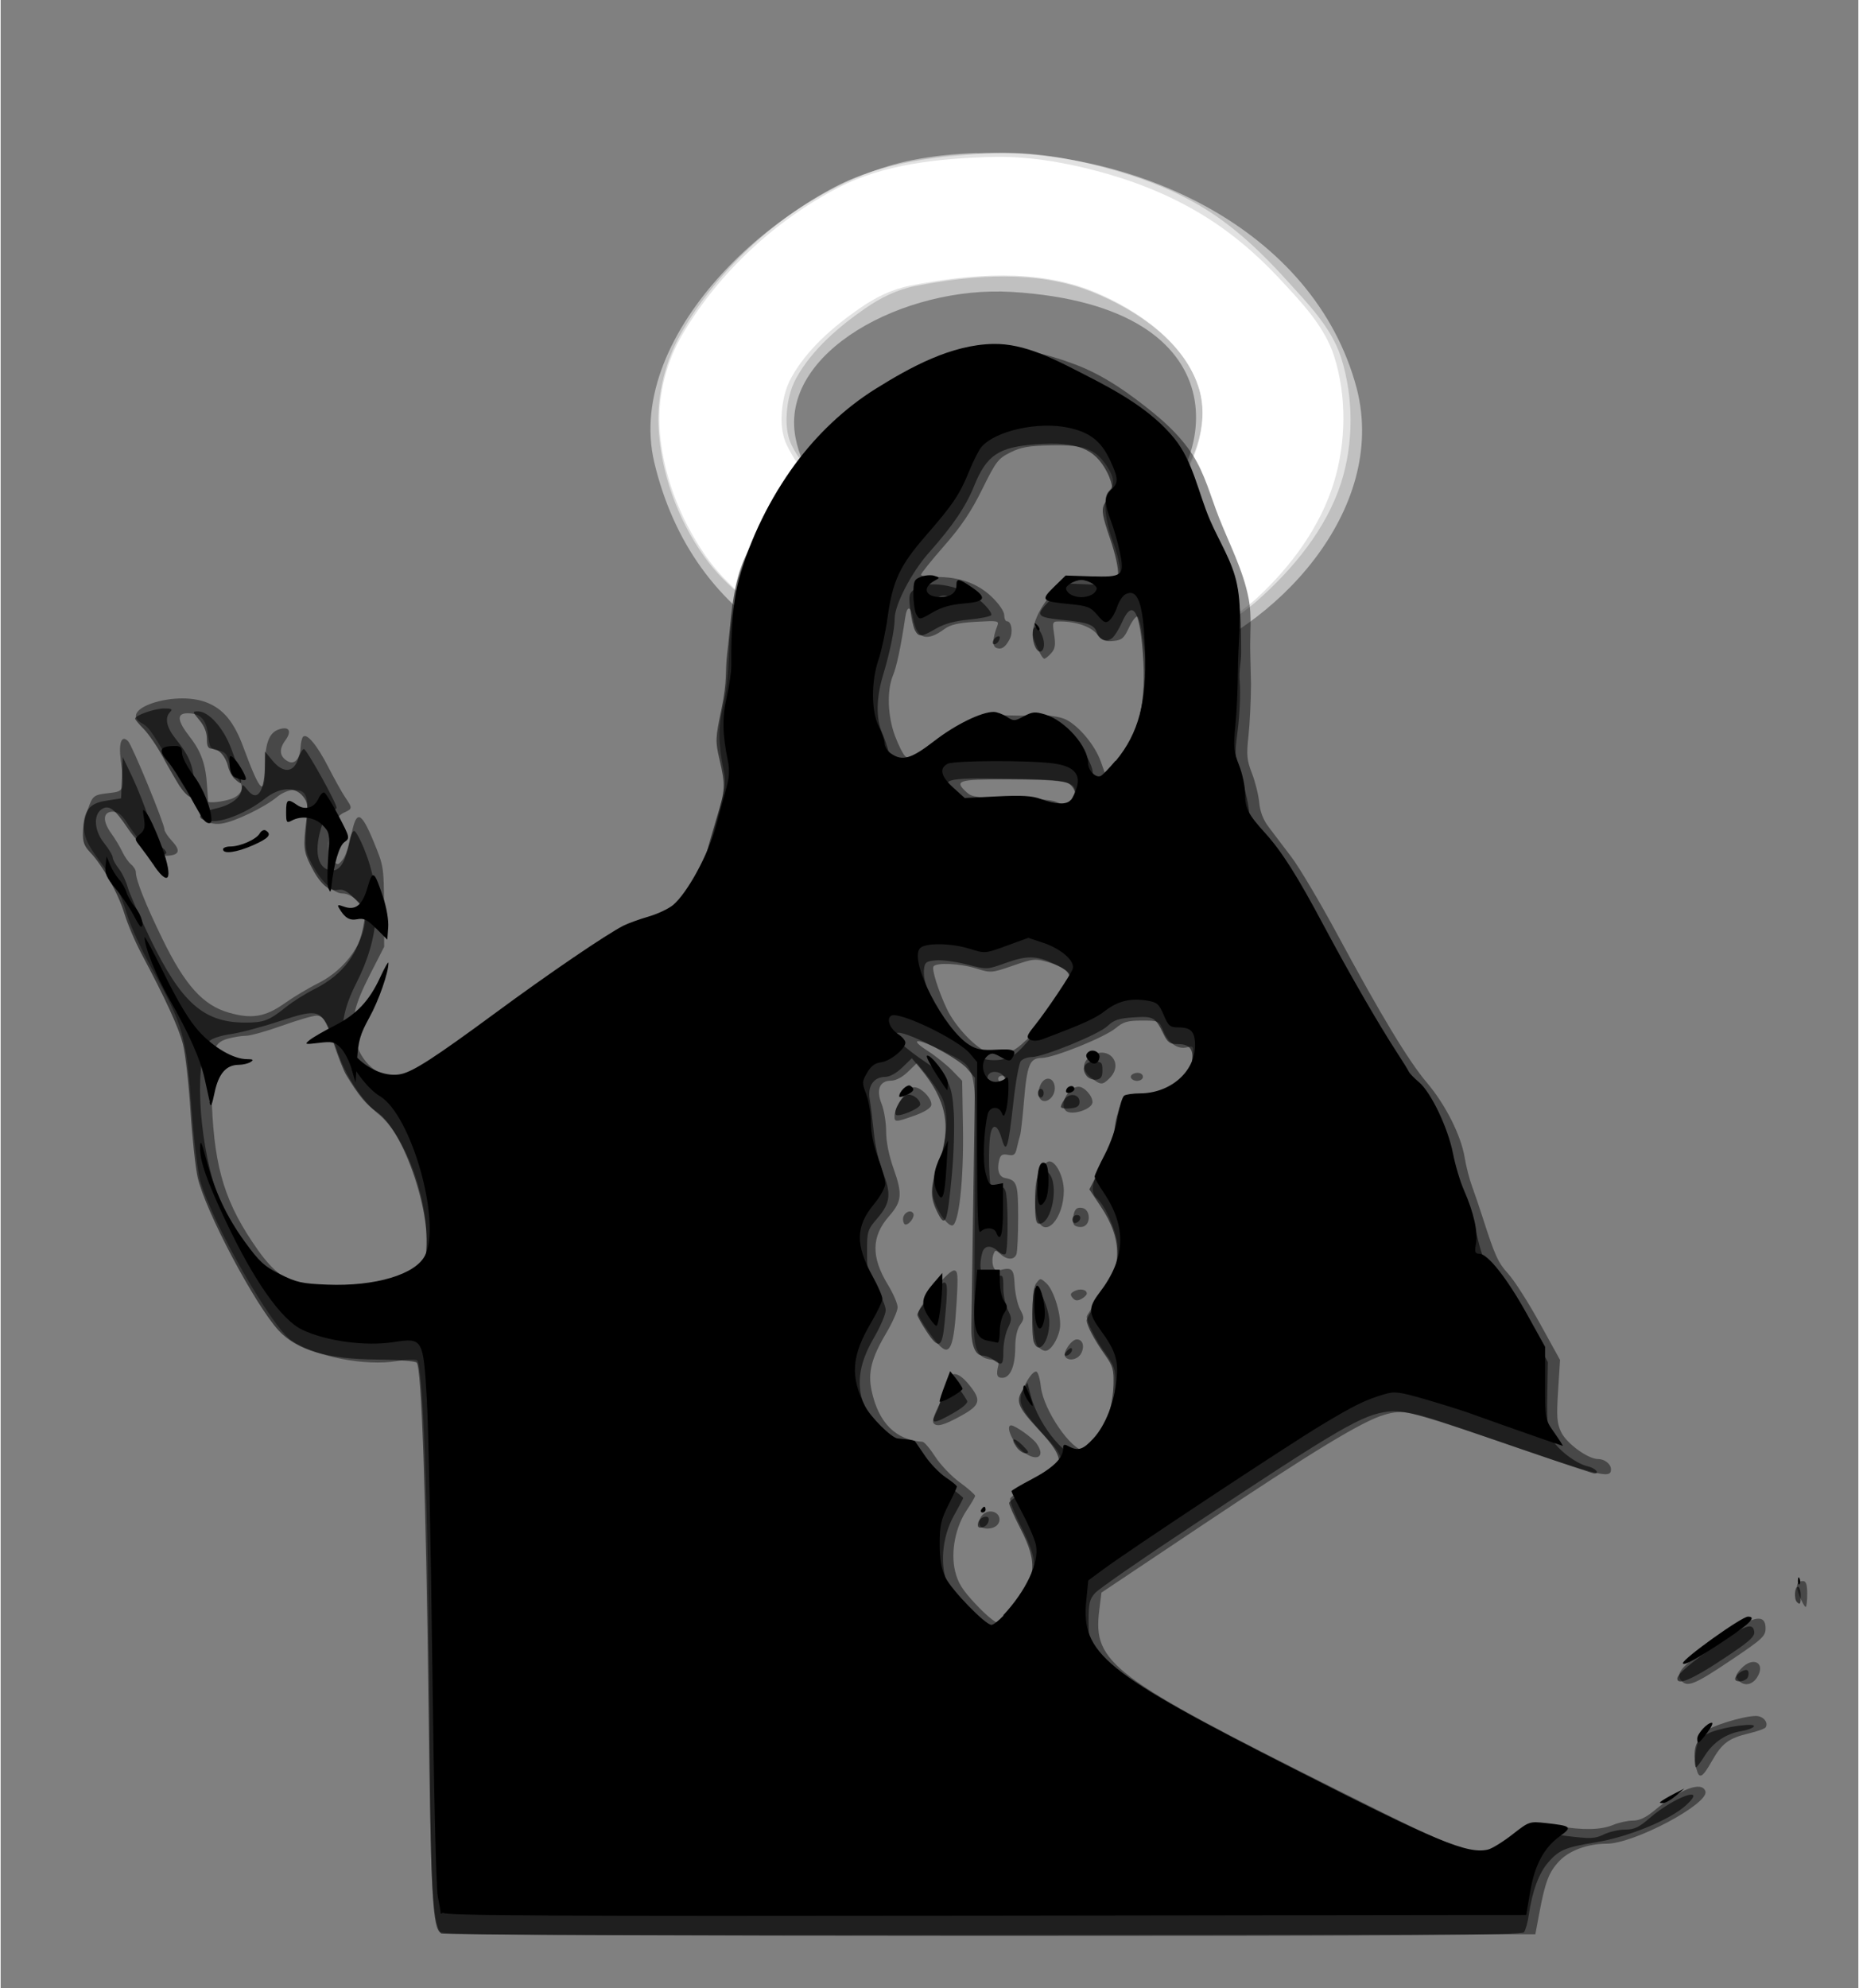 <?xml version="1.0" encoding="UTF-8" standalone="no"?>
<!-- Created with Inkscape (http://www.inkscape.org/) -->
<svg xmlns:rdf="http://www.w3.org/1999/02/22-rdf-syntax-ns#" xmlns="http://www.w3.org/2000/svg" xmlns:osb="http://www.openswatchbook.org/uri/2009/osb" height="29.3mm" width="27.4mm" version="1.1" xmlns:cc="http://creativecommons.org/ns#" viewBox="0 0 97.087 103.892" xmlns:dc="http://purl.org/dc/elements/1.1/">
 <rect x="0" y="0" width="97.087" height="103.892" fill="#808080" stroke="none"/>
 <g id="ring" fill="#fff" transform="translate(-227 -579)">
  <path d="m207 624c-2.68 0.093-5.5 0.36-7.89 1.59-3.32 1.71-6.27 4.45-8.17 7.67-0.832 1.41-1.28 3.13-1.21 4.77 0.11 2.39 1.03 4.81 2.39 6.78 1.11 1.6 2.73 2.87 4.46 3.78l3.44-5.67c-0.177-0.116-0.364-0.219-0.535-0.342-1.26-0.909-2.4-2.1-3.09-3.5-0.219-0.446-0.295-0.966-0.283-1.46 0.018-0.719 0.164-1.47 0.516-2.1 0.834-1.49 2.2-2.66 3.6-3.63 0.778-0.539 1.66-0.979 2.59-1.16 3.15-0.62 6.65-0.908 9.62 0.316 2.32 0.958 4.82 2.72 5.51 5.13 0.519 1.82-0.252 4.03-1.48 5.47-0.612 0.718-1.4 1.23-2.28 1.63l1.63 6.44c0.219-0.073 0.444-0.133 0.66-0.209 1.61-0.566 3.23-1.31 4.48-2.46 1.79-1.65 3.33-3.75 4.03-6.07 0.632-2.09 0.663-4.48 0.002-6.56-0.502-1.58-1.74-2.85-2.87-4.07-1.23-1.32-2.64-2.51-4.2-3.43-1.65-0.982-3.47-1.69-5.33-2.18-1.83-0.484-3.73-0.796-5.62-0.73z" transform="translate(71.7 -36.8)"/>
  <path d="m279 587c-2.87 0.113-5.88 0.445-8.42 1.78-3.23 1.7-6.12 4.38-7.96 7.53-0.864 1.48-1.32 3.28-1.24 4.99 0.115 2.39 0.998 4.83 2.39 6.78 1.15 1.62 2.84 2.85 4.61 3.79l3.6-5.95c-0.146-0.095-0.301-0.18-0.443-0.279-1.26-0.879-2.48-1.98-3.18-3.34-0.228-0.441-0.297-0.966-0.285-1.46 0.018-0.719 0.164-1.47 0.516-2.1 0.834-1.49 2.2-2.66 3.6-3.63 0.778-0.539 1.66-0.982 2.59-1.16 3.04-0.598 6.43-0.852 9.3 0.316 2.33 0.946 4.86 2.66 5.57 5.07 0.509 1.71-0.213 3.81-1.35 5.19-0.587 0.713-1.35 1.24-2.18 1.66l1.71 6.76c0.129-0.044 0.264-0.079 0.393-0.125 1.61-0.57 3.21-1.33 4.48-2.46 1.87-1.66 3.58-3.74 4.35-6.12 0.665-2.08 0.663-4.48 0.002-6.56-0.502-1.58-1.76-2.84-2.87-4.07-1.26-1.39-2.64-2.71-4.24-3.7-1.63-1.01-3.47-1.69-5.33-2.18-1.83-0.484-3.73-0.803-5.62-0.729z" fill-opacity=".542"/>
  <path d="m278 587c-1.15 0.033-2.27 0.154-3.34 0.363-6.78 1.33-15.1 9.04-13.5 15.8 0.979 4.11 3.28 7.41 6.89 9.48l3.83-6.33c-1.74-1.08-2.99-2.59-3.34-4.45-0.841-4.45 5.66-7.95 11.3-7.61 12.3 0.76 10.6 9.2 6.99 11.7-0.216 0.152-0.449 0.276-0.676 0.412l1.86 7.34c5.57-1.77 11.5-8.01 9.86-14.4-2.24-8.47-11.8-12.6-19.8-12.3z" fill-opacity=".503"/>
 </g>
 <g transform="translate(-207 -452)">
  <path fill-opacity="0" d="m211 507v-45.8h45 45v45.8 45.8h-45-45v-45.8z"/>
  <g>
   <path d="m230 553c-0.404-0.496-0.537-2.57-0.563-8.81-0.052-12.1-0.322-20.7-0.663-21.1-0.079-0.079-0.514-0.067-1.06 0.028-1.62 0.285-4.27-0.228-5.51-1.07-1.04-0.696-4.11-6.07-4.77-8.33-0.129-0.443-0.33-2.1-0.446-3.68-0.29-3.93-0.434-4.44-2.1-7.45-0.524-0.949-1.09-2.18-1.26-2.73-0.388-1.28-0.634-1.76-1.54-2.99-0.794-1.08-0.889-1.54-0.532-2.57 0.256-0.735 0.294-0.764 1.12-0.859 0.792-0.091 0.804-0.125 0.599-1.74-0.115-0.903 0.051-1.32 0.388-0.967 0.22 0.229 1.9 4.31 1.9 4.62 0 0.092 0.17 0.352 0.379 0.577 0.45 0.485 0.415 0.715-0.118 0.778-0.748 0.089-1.4-0.423-2.26-1.77-0.234-0.367-0.446-0.525-0.704-0.525-0.514 0-0.549 0.484-0.082 1.13 0.206 0.285 0.468 0.722 0.583 0.969 0.115 0.248 0.32 0.543 0.457 0.656s0.248 0.296 0.248 0.407c0 0.413 0.511 1.69 1.4 3.51 1.17 2.4 2.12 3.45 3.46 3.83 1.2 0.345 1.91 0.225 2.93-0.498 0.46-0.325 1.25-0.799 1.76-1.05 1.43-0.724 2.45-2.18 2.45-3.5 0-0.521-0.674-1.18-1.21-1.18-0.466 0-1.18-0.706-1.64-1.63-0.292-0.583-0.315-0.792-0.222-1.99 0.117-1.5 0.006-1.79-0.691-1.79-0.231 0-0.613 0.162-0.848 0.36-0.644 0.542-2.24 1.31-2.91 1.4-0.684 0.092-1.18-0.243-1.18-0.793 0-0.185-0.096-0.372-0.213-0.417-0.117-0.045-0.496-0.575-0.842-1.18-1.32-2.3-1.55-2.65-1.89-2.83-1.38-0.736 1.65-1.76 3.32-1.12 0.893 0.341 1.46 1.02 1.95 2.36 0.904 2.44 1.13 2.62 1.13 0.909 0.002-1.11 0.21-1.66 0.686-1.84 0.559-0.204 0.738 0.066 0.373 0.561-0.351 0.475-0.302 0.861 0.141 1.1 0.343 0.183 0.625-0.135 0.655-0.74 0.012-0.242 0.071-0.49 0.132-0.55 0.199-0.199 0.736 0.448 1.32 1.59 0.316 0.619 0.713 1.33 0.882 1.58 0.389 0.57 0.387 0.591-0.074 0.801-0.719 0.328-1.09 1.98-0.563 2.51 0.239 0.239 0.269 0.235 0.508-0.06 0.14-0.172 0.342-0.757 0.45-1.3 0.261-1.31 0.502-1.24 1.17 0.376 0.516 1.25 0.528 1.32 0.536 3.38l0.008 2.1-0.722 1.41c-0.87 1.7-1.04 2.48-0.783 3.49 0.298 1.15 1.19 1.92 2.22 1.92 0.666 0 1.53-0.536 4.99-3.09 4.35-3.21 6.55-4.62 7.95-5.08 0.77-0.256 1.34-0.551 1.6-0.823 0.704-0.751 1.58-2.45 1.91-3.68 0.174-0.66 0.407-1.53 0.519-1.94 0.138-0.501 0.161-0.932 0.074-1.35-0.295-1.42-0.307-2.28-0.048-3.44 0.445-2 0.198-3.33 0.531-4.97 0.302-1.48 0.685-2.97 1.32-4.34 0.527-1.13 1.27-2.16 2.04-3.15 0.546-0.705 1.11-1.42 1.81-1.97 2.38-1.83 4.43-3.66 7.97-4.18 1.55-0.23 3.23 0.201 4.72 0.759 1.52 0.567 2.88 1.54 4.13 2.56 0.757 0.621 1.47 1.32 2.01 2.15 0.646 0.996 0.949 2.18 1.38 3.28 0.555 1.41 1.28 2.78 1.56 4.26 0.175 0.91 0.057 1.85 0.081 2.78 0.015 0.563 0.04 1.69 0.04 1.69-0.004 0.851-0.064 2.07-0.133 2.7-0.109 1-0.085 1.26 0.183 1.95 0.17 0.438 0.341 1.12 0.379 1.52 0.047 0.492 0.208 0.908 0.499 1.29 0.236 0.31 0.771 1.02 1.19 1.57 0.418 0.553 1.49 2.36 2.38 4.01 2.28 4.23 3.74 6.65 4.7 7.78 0.968 1.14 1.78 2.75 1.97 3.91 0.073 0.449 0.246 1.12 0.382 1.49 0.137 0.371 0.389 1.11 0.561 1.65 0.638 1.99 0.796 2.34 1.34 2.94 0.308 0.336 1.04 1.48 1.63 2.55l1.07 1.94-0.101 1.61c-0.086 1.36-0.061 1.7 0.158 2.16 0.281 0.591 1.4 1.41 1.93 1.41 0.348 0 0.676 0.261 0.676 0.539 0 0.529-0.57 0.377-7.05-1.87-3.41-1.19-3.81-1.27-4.8-0.98-1.14 0.329-3.71 1.89-9.68 5.88l-5.1 3.41-0.116 0.942c-0.337 2.73 0.649 3.47 12.4 9.35 7.39 3.7 7.56 3.75 9.05 2.59 1.07-0.832 1.3-0.895 2.51-0.685 1.31 0.227 2.26 0.208 2.9-0.059 0.296-0.124 0.76-0.225 1.03-0.225 0.344 0 0.684-0.16 1.13-0.532 1.34-1.12 2.48-1.55 2.66-1 0.212 0.644-3.73 2.74-5.16 2.74-0.978 0-1.94 0.349-2.46 0.89-0.56 0.585-0.755 1.09-1.07 2.79l-0.197 1.05-28.5 0.038c-22.7 0.03-28.6-0-28.7-0.15zm29.9-16.9c0.304-0.399 0.696-1.05 0.87-1.44 0.397-0.897 0.318-1.38-0.483-2.98-0.329-0.654-0.566-1.27-0.526-1.38 0.04-0.103 0.533-0.44 1.1-0.749 1.81-0.989 1.9-1.21 0.906-2.3-1.19-1.3-1.46-1.7-1.46-2.14 0-0.487 0.588-1.51 0.825-1.44 0.083 0.026 0.187 0.38 0.232 0.785 0.136 1.23 1.6 3.36 2.31 3.36 0.6 0 1.59-2.25 1.59-3.61 0-0.646-0.086-0.889-0.526-1.49-0.49-0.667-0.974-1.62-0.974-1.92 0-0.071 0.303-0.519 0.674-0.996 0.775-0.997 1.04-1.81 0.926-2.81-0.088-0.745-0.669-2.04-1.06-2.36-0.359-0.298-0.286-0.872 0.215-1.69 0.434-0.706 0.654-1.38 0.823-2.53 0.129-0.882 0.35-1.05 1.52-1.18 1.63-0.178 2.29-0.695 2.42-1.89 0.078-0.69 0.071-0.704-0.29-0.613-0.482 0.121-0.969-0.225-1.24-0.884-0.211-0.505-0.232-0.515-1.11-0.515-0.742 0-0.974 0.066-1.35 0.383-0.585 0.492-3.24 1.56-3.88 1.57-0.635 0.002-0.773 0.344-0.938 2.33-0.069 0.825-0.158 1.6-0.198 1.72-0.04 0.124-0.116 0.418-0.168 0.654-0.079 0.358-0.155 0.417-0.465 0.358-0.291-0.056-0.389 0.003-0.456 0.272-0.132 0.526-0.012 0.882 0.317 0.943 0.613 0.114 0.673 0.297 0.673 2.05 0 0.932-0.041 1.8-0.091 1.93-0.118 0.307-0.488 0.303-0.832-0.008-0.244-0.221-0.28-0.222-0.361-0.011-0.152 0.397-0.006 0.937 0.237 0.872 0.735-0.196 0.82-0.123 0.863 0.734 0.023 0.454 0.151 1.04 0.285 1.29 0.226 0.432 0.226 0.493-0.004 0.821-0.157 0.224-0.249 0.658-0.25 1.18-0.003 0.974-0.262 1.58-0.677 1.58-0.283 0-0.329-0.154-0.201-0.675 0.037-0.15-0.077-0.24-0.341-0.271-0.751-0.087-0.955-0.514-0.935-1.96 0.01-0.713 0.036-3.88 0.058-7.05 0.046-6.7 0.169-6.18-1.7-7.13-1.34-0.676-1.82-0.667-0.762 0.013 0.404 0.259 0.971 0.715 1.26 1.01l0.525 0.541 0.042 2.43c0.047 2.74-0.217 5.13-0.569 5.13-0.289 0-0.869-0.896-0.987-1.52-0.069-0.366 0.018-0.854 0.296-1.67 0.463-1.36 0.524-2.78 0.15-3.52-0.134-0.264-0.48-0.772-0.769-1.13l-0.525-0.648-0.476 0.461c-0.289 0.281-0.632 0.461-0.876 0.461-0.6 0-0.794 0.473-0.497 1.21 0.13 0.325 0.237 0.975 0.237 1.44 0 0.543 0.146 1.27 0.401 1.98 0.46 1.3 0.42 1.69-0.247 2.45-0.925 1.05-0.946 2.13-0.069 3.57 0.284 0.466 0.516 1 0.516 1.19 0 0.189-0.263 0.786-0.584 1.33-0.785 1.32-0.979 2.08-0.775 3.03 0.36 1.68 1.26 2.58 2.66 2.67 0.095 0.006 0.392 0.354 0.661 0.773 0.269 0.42 0.85 1.03 1.29 1.35 0.441 0.325 0.8 0.64 0.798 0.7-0.002 0.059-0.194 0.389-0.427 0.734-0.605 0.893-0.859 2.2-0.62 3.2 0.147 0.613 0.376 0.979 1.09 1.74 0.494 0.528 1.01 0.961 1.15 0.961 0.139 0 0.501-0.327 0.806-0.726zm-1.73-4.41c-0.116-0.324 0.188-0.712 0.556-0.712 0.409 0 0.619 0.394 0.37 0.694-0.214 0.257-0.836 0.27-0.926 0.018zm2.01-4.09c-0.413-0.471-0.628-1.12-0.371-1.12 0.212 0 1.12 0.646 1.33 0.946 0.594 0.848-0.235 0.999-0.96 0.174zm-4.44-1.26c-0.049-0.08 0.049-0.416 0.218-0.748s0.36-0.857 0.424-1.17c0.165-0.797 0.602-0.829 1.21-0.089 0.686 0.832 0.62 1.09-0.424 1.66-0.919 0.505-1.28 0.591-1.43 0.343zm6.89-3.46c-0.132-0.214 0.333-0.893 0.612-0.893 0.313 0 0.423 0.365 0.223 0.738-0.176 0.328-0.671 0.42-0.835 0.155zm-6.62-0.628c-0.17-0.187-0.495-0.626-0.722-0.976-0.405-0.624-0.408-0.643-0.146-1.05 0.54-0.838 1.45-1.84 1.68-1.84 0.203 0 0.221 0.213 0.141 1.61-0.14 2.43-0.346 2.92-0.954 2.25zm5.19 0.094c-0.306-0.369-0.374-2.9-0.088-3.28 0.221-0.294 0.228-0.294 0.541-0.011 0.407 0.369 0.816 1.77 0.699 2.39-0.108 0.578-0.481 1.14-0.754 1.14-0.109 0-0.288-0.108-0.398-0.241zm1.82-2.53c-0.138-0.166-0.118-0.241 0.097-0.352 0.296-0.153 0.647-0.084 0.647 0.126 0 0.073-0.128 0.201-0.284 0.284-0.209 0.112-0.331 0.096-0.46-0.059zm-1.82-4.09c-0.337-0.887 0.097-3.04 0.613-3.04 0.347 0 0.75 0.82 0.75 1.53 0 1.45-0.975 2.53-1.36 1.51zm1.89 0.26c-0.057-0.092-0.061-0.336-0.009-0.543 0.071-0.282 0.178-0.364 0.427-0.329 0.475 0.068 0.483 0.926 0.009 0.993-0.178 0.025-0.37-0.029-0.427-0.121zm-8.93-0.284c0-0.316 0.388-0.537 0.533-0.303 0.101 0.163-0.189 0.587-0.401 0.587-0.072 0-0.132-0.128-0.132-0.284zm-0.448-5.38c0.004-0.449 0.664-1.46 0.982-1.51 0.367-0.053 1.01 0.593 0.942 0.942-0.03 0.149-0.384 0.367-0.87 0.538-1 0.353-1.06 0.354-1.05 0.025zm8.95-0.288c-0.342-0.342 0.15-1.25 0.676-1.25 0.294 0 0.724 0.476 0.724 0.803 0 0.377-1.11 0.732-1.4 0.447zm-1.4-0.735c-0.05-0.129-0.013-0.404 0.081-0.611 0.211-0.462 0.673-0.42 0.742 0.068 0.088 0.618-0.617 1.08-0.823 0.543zm2.74-0.976c-0.483-0.38-0.506-0.794-0.062-1.11 0.918-0.643 1.8 0.329 1.02 1.12-0.375 0.375-0.465 0.374-0.955-0.011zm2.08 0.01c-0.114-0.184 0.299-0.364 0.521-0.227 0.088 0.054 0.121 0.161 0.073 0.238-0.114 0.185-0.477 0.178-0.594-0.011zm-38.4 10.6c0.412-0.142 0.936-0.431 1.16-0.642 0.385-0.358 0.412-0.464 0.412-1.61 0-2.33-1.18-5.39-2.5-6.46-0.892-0.729-1.74-2.03-2.17-3.32-0.483-1.47-0.695-1.83-1.08-1.83-0.184 0-0.995 0.236-1.8 0.525-0.808 0.289-1.65 0.525-1.88 0.526-0.224 0-0.655 0.07-0.959 0.154-0.811 0.225-0.932 0.732-0.824 3.43 0.136 3.4 0.716 5.23 2.41 7.62 0.791 1.11 1.41 1.58 2.43 1.84 0.886 0.223 3.9 0.082 4.78-0.224zm31.9-10.5c0-0.124-0.101-0.225-0.225-0.225-0.234 0-0.298 0.177-0.125 0.35s0.35 0.109 0.35-0.125zm1.02-2.08c0.357-0.34 1.05-1.22 1.54-1.95 0.853-1.27 0.882-1.34 0.639-1.61-0.141-0.155-0.591-0.382-1-0.504-0.711-0.211-0.795-0.204-1.88 0.17-1.11 0.383-1.15 0.386-1.91 0.148-0.845-0.266-2.1-0.325-2.24-0.105-0.096 0.155 0.252 1.26 0.692 2.2 0.452 0.965 1.61 2.17 2.23 2.3 0.785 0.176 1.21 0.034 1.92-0.65zm2.42-12.5c0.099-0.119 0.158-0.371 0.131-0.56-0.066-0.463-0.645-0.553-3.61-0.564-2.52-0.009-2.73 0.061-2.05 0.678 0.271 0.245 0.575 0.285 2.29 0.297 1.09 0.008 2.14 0.088 2.35 0.181 0.513 0.228 0.683 0.222 0.893-0.031zm-44-0.096c0.604-0.211 0.751-0.661 0.355-1.09-0.166-0.179-0.362-0.561-0.436-0.85-0.108-0.421-0.222-0.54-0.575-0.601-0.401-0.069-0.448-0.141-0.524-0.806-0.094-0.816-0.4-1.14-1.07-1.14-0.587 0-0.55 0.386 0.118 1.24 0.594 0.763 0.833 1.45 0.899 2.58 0.024 0.412 0.048 0.767 0.053 0.788 0.024 0.098 0.765 0.02 1.18-0.125zm47.1-3.03c0.637-1.42 0.865-3.2 0.636-4.97-0.105-0.818-0.26-1.51-0.345-1.54-0.084-0.028-0.287 0.237-0.45 0.588-0.255 0.55-0.369 0.646-0.819 0.688-0.418 0.04-0.585-0.029-0.839-0.348-0.317-0.398-1.08-0.666-1.92-0.673-0.426-0.004-0.429 0.003-0.326 0.685 0.082 0.544 0.049 0.749-0.156 0.975-0.143 0.158-0.304 0.287-0.358 0.287-0.142 0-0.605-1.01-0.602-1.32 0.007-0.835 0.802-2.1 1.65-2.63 0.428-0.266 0.754-0.328 1.73-0.328h1.2l-0.04-0.499c-0.022-0.275-0.182-0.882-0.355-1.35-0.432-1.16-0.527-2.31-0.218-2.62 0.328-0.328 0.297-0.726-0.1-1.32-0.604-0.897-1.17-1.11-2.86-1.08-1.22 0.021-1.62 0.089-2.18 0.369-0.637 0.316-0.753 0.467-1.47 1.92-0.574 1.16-1.09 1.94-1.99 2.96-0.665 0.76-1.21 1.44-1.21 1.51 0 0.069 0.354 0.122 0.788 0.118 1.21-0.012 2.17 0.332 2.91 1.04 0.376 0.36 0.65 0.76 0.65 0.948 0 0.179 0.063 0.326 0.14 0.326 0.244 0 0.334 0.575 0.146 0.932-0.228 0.433-0.426 0.563-0.699 0.458-0.214-0.082-0.195-0.509 0.052-1.15 0.103-0.267 0.038-0.279-1.12-0.212-0.919 0.053-1.33 0.148-1.64 0.375-0.918 0.679-1.43 0.526-1.62-0.486-0.137-0.73-0.333-0.78-0.433-0.11-0.226 1.52-0.447 2.56-0.638 3.02-0.328 0.785-0.284 2.12 0.103 3.16 0.186 0.497 0.431 0.98 0.544 1.07 0.315 0.261 0.803 0.065 1.71-0.687 1.17-0.966 2.3-1.48 3.22-1.46 0.412 0.008 0.952 0.018 1.2 0.023 0.248 0.005 0.76 0.002 1.14-0.006 0.379-0.008 0.891 0.09 1.14 0.217 0.682 0.353 1.5 1.34 1.8 2.18l0.267 0.751 0.489-0.478c0.269-0.263 0.664-0.867 0.878-1.34zm29.5 53.7c-0.15-0.596 0.037-1.58 0.361-1.9 0.31-0.31 2.07-0.863 2.75-0.863 0.383 0 0.669 0.337 0.508 0.598-0.041 0.067-0.43 0.206-0.863 0.309-1.07 0.256-1.41 0.509-1.94 1.44-0.504 0.892-0.672 0.978-0.813 0.415zm-0.794-4.62c-0.276-0.333-0.051-0.641 1.11-1.51 2.42-1.82 3.3-2.14 3.3-1.21 0 0.409-0.17 0.564-1.85 1.69-1.86 1.25-2.25 1.41-2.56 1.03zm2.98-0.023c-0.158-0.19-0.131-0.293 0.158-0.6 0.632-0.672 1.31-0.277 0.821 0.476-0.265 0.405-0.7 0.46-0.979 0.124zm3.22-4.35c-0.236-0.564-0.182-0.818 0.171-0.818 0.156 0 0.216 0.187 0.216 0.675 0 0.371-0.037 0.675-0.083 0.675s-0.183-0.239-0.305-0.532z" fill-opacity=".436"/>
   <path d="m230 553c-0.43-0.273-0.512-1.82-0.639-12-0.136-11-0.363-17.5-0.615-17.8-0.083-0.083-1-0.154-2.06-0.16-2.59-0.013-4.19-0.486-5.15-1.51-1.23-1.32-3.85-6.27-4.24-8.01-0.118-0.529-0.288-2.11-0.377-3.51-0.089-1.4-0.265-2.96-0.392-3.45-0.221-0.867-0.913-2.37-2.16-4.71-0.328-0.612-0.731-1.56-0.896-2.1-0.324-1.07-1.14-2.53-1.79-3.21-0.323-0.339-0.397-0.551-0.377-1.08 0.043-1.12 0.307-1.48 1.21-1.62l0.78-0.124 0.044-1.08 0.044-1.08 0.501 1.05c0.275 0.578 0.675 1.59 0.888 2.25s0.52 1.31 0.682 1.44c0.475 0.389 0.039 0.483-0.638 0.138-0.387-0.198-0.804-0.609-1.17-1.15-0.676-1.01-0.982-1.24-1.35-1.01-0.462 0.29-0.413 1.12 0.105 1.77 0.252 0.316 0.457 0.658 0.457 0.76 0 0.101 0.141 0.363 0.313 0.582s0.381 0.65 0.464 0.958c0.083 0.308 0.612 1.51 1.17 2.68 1.64 3.38 2.8 4.41 4.99 4.41 0.966 0 1.24-0.107 2.14-0.831 0.33-0.266 1-0.688 1.5-0.938 1.47-0.743 2.31-1.87 2.56-3.46 0.096-0.597 0.065-0.68-0.452-1.21-0.426-0.436-0.641-0.551-0.928-0.496-0.472 0.09-0.937-0.329-1.41-1.27-0.373-0.746-0.394-0.975-0.226-2.37 0.092-0.764 0.065-0.953-0.178-1.25-0.426-0.526-1.23-0.479-1.98 0.115-0.893 0.708-2.16 1.24-2.82 1.18-0.87-0.072-0.73-0.437 0.253-0.659 0.829-0.187 1.35-0.607 1.36-1.09 0.003-0.188 0.069-0.16 0.281 0.115 0.526 0.684 0.916 0.094 0.916-1.39v-0.613l0.415 0.497c0.547 0.655 1.09 0.612 1.32-0.104 0.088-0.273 0.223-0.509 0.3-0.525 0.125-0.026 1.71 2.82 1.71 3.07 0 0.057-0.131 0.145-0.292 0.196-0.197 0.062-0.372 0.368-0.538 0.94-0.368 1.27-0.111 2.14 0.63 2.14 0.399 0 0.682-0.499 0.878-1.54 0.059-0.313 0.173-0.547 0.255-0.52 0.081 0.027 0.308 0.443 0.504 0.923 0.958 2.36 0.826 4.62-0.411 7.04-0.935 1.83-0.942 3.21-0.021 4.31 0.783 0.93 1.95 1.15 3.07 0.578 0.608-0.31 1.02-0.602 5.55-3.9 2.18-1.59 3.37-2.41 4.75-3.25 0.303-0.186 1-0.475 1.56-0.642 0.554-0.167 1.21-0.473 1.45-0.678 0.565-0.475 1.78-2.51 1.97-3.29 0.08-0.33 0.314-1.14 0.521-1.81 0.441-1.42 0.453-1.67 0.14-3.01-0.225-0.971-0.221-1.09 0.1-2.64 0.326-1.57 0.181-1.92 0.298-2.88 0.163-1.34 0.209-2.7 0.561-4 0.2-0.738 0.538-1.43 0.873-2.12 0.368-0.755 0.772-1.5 1.24-2.19 0.698-1.03 1.43-2.05 2.33-2.9 1.36-1.26 2.91-2.36 4.58-3.17 1.32-0.634 2.74-1.39 4.2-1.26 3.54 0.317 7.05 2.28 9.51 4.84 1.07 1.11 1.3 2.79 1.92 4.2 0.5 1.15 1.15 2.25 1.44 3.47 0.233 0.992 0.197 2.03 0.207 3.05 0.005 0.513-0.129 0.883-0.074 1.54 0.047 0.563 0.002 1.68-0.1 2.48-0.18 1.41-0.175 1.48 0.202 2.62 0.213 0.642 0.388 1.42 0.388 1.73 0 0.461 0.139 0.727 0.763 1.46 1.15 1.35 1.75 2.29 3.29 5.17 2.31 4.32 4.02 7.1 5.02 8.16 0.652 0.693 1.42 2.36 1.66 3.61 0.115 0.599 0.371 1.46 0.571 1.91 0.2 0.451 0.479 1.29 0.622 1.86 0.314 1.26 0.352 1.33 1.18 2.3 0.36 0.422 1.07 1.55 1.58 2.5l0.928 1.74-0.029 1.75c-0.024 1.4 0.022 1.85 0.225 2.24 0.299 0.575 1.27 1.32 1.9 1.46 0.383 0.084 0.643 0.377 0.329 0.371-0.062-0.001-1.6-0.515-3.41-1.14-5.57-1.92-6.5-2.19-7.32-2.1-1.38 0.156-2.52 0.822-10.3 5.98-2.6 1.72-4.88 3.3-5.06 3.51-0.286 0.314-0.338 0.54-0.338 1.48 0 1.31 0.152 1.78 0.797 2.45 1.09 1.15 3.24 2.39 10.6 6.14 6.25 3.18 7.71 3.82 8.8 3.84 0.705 0.011 0.844-0.048 1.63-0.695 0.961-0.791 0.977-0.794 3.11-0.53 1.3 0.161 1.52 0.153 1.99-0.074 0.293-0.14 0.797-0.254 1.12-0.254 0.469 0 0.726-0.121 1.28-0.605 1.28-1.11 3.06-1.74 1.91-0.678-0.826 0.766-3.02 1.67-4.74 1.95-1.59 0.262-1.9 0.391-2.47 1.04-0.488 0.556-0.838 1.5-1.02 2.75-0.057 0.396-0.171 0.804-0.254 0.908-0.119 0.149-5.96 0.187-28.3 0.185-15.5-0.001-28.2-0.056-28.3-0.121zm29.8-16.7c1.34-1.81 1.43-2.61 0.505-4.41-0.33-0.638-0.6-1.25-0.6-1.35 0-0.105 0.485-0.448 1.08-0.761 1.92-1.01 1.98-1.45 0.443-3.1-1.06-1.14-1.19-1.46-0.831-2.02l0.265-0.405 0.176 0.675c0.431 1.66 2.05 3.53 2.73 3.17 0.8-0.428 1.54-2.17 1.59-3.72 0.023-0.812-0.029-0.998-0.441-1.58-0.557-0.781-0.958-1.54-0.958-1.81 0-0.109 0.301-0.6 0.668-1.09 1.21-1.62 1.23-3.12 0.066-4.86l-0.595-0.892 0.608-1.17c0.355-0.685 0.646-1.48 0.699-1.92 0.139-1.15 0.374-1.42 1.22-1.43 1.36-0.006 2.61-0.912 2.82-2.05 0.135-0.717-0.076-1.02-0.708-1.02-0.431 0-0.545-0.079-0.762-0.525-0.43-0.887-0.521-0.938-1.56-0.872-0.774 0.049-1.03 0.134-1.37 0.455-0.461 0.439-3.34 1.61-3.96 1.62-0.217 0-0.472 0.095-0.568 0.21-0.096 0.115-0.271 1.08-0.389 2.15-0.267 2.4-0.373 2.74-0.604 1.92-0.195-0.689-0.443-0.841-0.574-0.352-0.155 0.578-0.108 2.94 0.06 3.05 0.086 0.053 0.254 0.016 0.373-0.083 0.174-0.144 0.239-0.125 0.331 0.1 0.147 0.36 0.149 3.14 0.003 3.29-0.061 0.061-0.235-0.001-0.387-0.138-0.383-0.347-0.725-0.311-0.832 0.088-0.26 0.971 0.058 1.63 0.636 1.32 0.449-0.24 0.469-0.217 0.469 0.522 0 0.375 0.106 0.888 0.236 1.14 0.214 0.414 0.214 0.501 0 0.953-0.13 0.273-0.236 0.807-0.236 1.19 0 0.742-0.066 0.801-0.516 0.46-0.16-0.121-0.411-0.22-0.557-0.22-0.395 0-0.614-0.543-0.598-1.49 0.008-0.461 0.054-3.58 0.103-6.93l0.089-6.09-0.4-0.475c-0.532-0.632-3.45-2.1-3.7-1.86-0.194 0.194 0.346 0.726 1.59 1.56 1.14 0.768 1.31 1.08 1.4 2.62 0.042 0.73-0.004 2.17-0.1 3.2-0.247 2.63-0.341 2.85-0.808 1.87-0.345-0.724-0.318-1.28 0.122-2.5 0.679-1.88 0.407-3.26-0.971-4.92l-0.435-0.525-0.504 0.488c-0.3 0.29-0.659 0.488-0.886 0.488-0.598 0-0.932 0.475-0.814 1.16 0.054 0.313 0.153 1.11 0.22 1.77 0.066 0.66 0.266 1.56 0.443 1.99 0.475 1.17 0.427 1.66-0.24 2.44-0.543 0.634-0.562 0.698-0.562 1.79 0 1.03 0.047 1.21 0.488 1.9 0.268 0.418 0.488 0.93 0.488 1.14 0 0.209-0.284 0.871-0.632 1.47-0.807 1.39-0.933 2.52-0.417 3.72 0.447 1.04 1.47 1.98 2.15 1.98 0.444 0 0.562 0.09 0.967 0.742 0.254 0.408 0.804 0.988 1.22 1.29 0.418 0.301 0.761 0.575 0.761 0.61 0 0.035-0.213 0.441-0.474 0.902-0.645 1.14-0.771 2.71-0.295 3.69 0.44 0.908 1.82 2.36 2.24 2.36 0.233 0 0.539-0.279 1.03-0.938zm-1.72-4.71c0.029-0.151 0.176-0.298 0.327-0.327 0.198-0.038 0.26 0.023 0.222 0.222-0.029 0.151-0.176 0.298-0.327 0.327-0.198 0.038-0.26-0.023-0.222-0.222zm2.01-3.98c-0.343-0.49-0.136-0.538 0.327-0.076 0.317 0.317 0.35 0.405 0.154 0.405-0.138 0-0.354-0.148-0.481-0.328zm-4.23-1.73c0.117-0.227 0.29-0.699 0.385-1.05 0.098-0.363 0.262-0.638 0.381-0.638 0.181 0 0.539 0.407 0.881 1 0.063 0.109-0.205 0.351-0.706 0.638-1.02 0.584-1.22 0.595-0.94 0.049zm6.85-3.27c0.104-0.126 0.221-0.198 0.258-0.16 0.104 0.104-0.107 0.389-0.289 0.389-0.1 0-0.088-0.086 0.03-0.229zm-1.71-0.459c-0.152-0.397-0.102-2.74 0.062-2.84 0.218-0.134 0.74 1.1 0.744 1.75 0.006 1.03-0.543 1.77-0.806 1.08zm-5.63-0.613c-0.255-0.385-0.464-0.764-0.464-0.841 0-0.227 1.21-1.68 1.4-1.68 0.189 0 0.194 0.307 0.031 2.06-0.129 1.38-0.302 1.47-0.968 0.462zm5.69-6.77c0-0.784 0.071-1.27 0.216-1.46 0.207-0.28 0.227-0.281 0.488-0.023 0.567 0.559 0.186 2.66-0.482 2.66-0.176 0-0.222-0.238-0.222-1.17zm1.95 0.959c0-0.131 0.107-0.238 0.238-0.238 0.265 0 0.219 0.323-0.059 0.416-0.098 0.033-0.178-0.048-0.178-0.178zm-9.23-5.49c-0.14-0.227 0.371-1.04 0.653-1.04 0.296 0 0.627 0.275 0.625 0.518-0.002 0.213-1.17 0.694-1.28 0.525zm8.63-0.404c0-0.072 0.089-0.252 0.197-0.401 0.255-0.348 0.778-0.254 0.778 0.14 0 0.226-0.117 0.309-0.488 0.345-0.268 0.026-0.488-0.012-0.488-0.084zm-1.2-0.713c0-0.124 0.068-0.225 0.15-0.225s0.15 0.101 0.15 0.225-0.068 0.225-0.15 0.225-0.15-0.101-0.15-0.225zm2.56-0.886c-0.318-0.384-0.136-0.764 0.365-0.764 0.398 0 0.448 0.051 0.448 0.45 0 0.342-0.075 0.461-0.313 0.495-0.172 0.025-0.397-0.057-0.5-0.18zm-37.5 11.3c1.49-0.254 2.54-0.798 2.82-1.46 0.725-1.73-0.847-6.88-2.43-7.97-0.559-0.385-0.941-0.849-1.61-1.95-0.124-0.206-0.411-0.935-0.638-1.62-0.607-1.83-0.71-1.87-2.85-1.17-0.934 0.307-2.08 0.611-2.55 0.674-0.468 0.064-0.954 0.218-1.08 0.343-0.81 0.81-0.632 5 0.336 7.88 0.215 0.64 0.494 1.37 0.621 1.61 0.397 0.776 1.96 2.84 2.32 3.07 1.06 0.662 3.18 0.91 5.06 0.591zm33.2-10.8c0.196-0.311-0.103-0.725-0.523-0.725-0.37 0-0.496 0.34-0.278 0.747 0.194 0.362 0.566 0.352 0.802-0.022zm0.485-1.61c0.447-0.273 1.71-1.85 2.52-3.13 0.594-0.947 0.535-1.19-0.39-1.62-0.974-0.454-1.43-0.46-2.61-0.038-0.917 0.329-0.935 0.33-1.96 0.064-0.568-0.147-1.3-0.246-1.62-0.219-0.522 0.043-0.598 0.098-0.64 0.467-0.124 1.08 1.32 3.61 2.52 4.42 0.621 0.419 1.56 0.442 2.19 0.056zm2.92-12.9c0.403-0.403 0.385-0.988-0.039-1.27-0.263-0.173-0.983-0.232-3.22-0.266-3.38-0.051-3.58 0.014-2.71 0.888l0.552 0.552 1.84-0.025c1.25-0.017 2.01 0.04 2.37 0.178 0.736 0.285 0.86 0.279 1.2-0.061zm2.29-1.89c1.13-1.27 1.7-3.35 1.56-5.76-0.15-2.63-0.546-3.36-1.12-2.06-0.155 0.351-0.386 0.723-0.513 0.828-0.287 0.237-0.678 0.1-0.798-0.279-0.13-0.409-0.454-0.538-1.66-0.656-1.57-0.155-1.61-0.225-0.699-1.14l0.777-0.777 1.32 0.055 1.32 0.055 0.046-0.557c0.028-0.34-0.138-1.09-0.427-1.93-0.382-1.11-0.442-1.45-0.312-1.73 0.088-0.194 0.23-0.353 0.314-0.353 0.25 0 0.175-0.72-0.14-1.34-0.644-1.26-1.57-1.63-3.74-1.47-1.94 0.14-2.57 0.566-3.22 2.18-0.433 1.07-1.1 2.06-2.36 3.48-0.913 1.03-1.79 2.72-1.79 3.45 0 0.552-0.25 1.77-0.613 2.97-0.351 1.17-0.367 2.25-0.044 2.99 0.134 0.307 0.288 0.76 0.343 1.01 0.123 0.553 0.724 0.89 1.24 0.694 0.193-0.074 0.689-0.415 1.1-0.758 1.46-1.22 3.21-1.8 3.97-1.33 0.222 0.139 0.375 0.139 0.68 0 1.13-0.515 2.47 0.129 3.36 1.62 0.173 0.289 0.315 0.663 0.316 0.832 0.001 0.308 0.286 0.706 0.454 0.632 0.049-0.022 0.336-0.315 0.638-0.651zm-4.08-6.5c-0.198-0.369-0.206-1.06-0.013-1.06s0.455 0.507 0.455 0.881c0 0.426-0.256 0.532-0.442 0.183zm-2.22-0.342c0.033-0.098 0.14-0.205 0.238-0.238 0.11-0.036 0.143 0.032 0.087 0.178-0.105 0.273-0.415 0.329-0.325 0.059zm-4.08-0.556c-0.084-0.156-0.195-0.653-0.248-1.1-0.088-0.746-0.065-0.842 0.255-1.07 0.737-0.516 2.61-0.13 3.52 0.725 0.3 0.283 0.507 0.575 0.461 0.649-0.046 0.074-0.572 0.181-1.17 0.236-0.746 0.069-1.28 0.217-1.72 0.472-0.761 0.446-0.898 0.457-1.1 0.087zm1.77-1.35c0.262-0.166 0.087-0.464-0.272-0.464-0.306 0-0.66 0.349-0.508 0.501 0.138 0.138 0.534 0.119 0.78-0.037zm7.37-0.164c0-0.083-0.165-0.15-0.366-0.15s-0.408 0.068-0.459 0.15c-0.054 0.087 0.098 0.15 0.366 0.15 0.252 0 0.459-0.068 0.459-0.15zm31.6 60.4c0-0.741 0.198-1.04 0.861-1.31 0.722-0.289 2.37-0.508 2.24-0.298-0.051 0.083-0.347 0.192-0.659 0.243-0.794 0.13-1.47 0.584-1.91 1.29-0.21 0.333-0.415 0.605-0.455 0.605-0.04 0-0.073-0.241-0.073-0.535zm-0.9-4.11c0-0.229 0.726-0.85 2.1-1.8 1.47-1.01 1.85-1.14 1.92-0.657 0.038 0.268-0.259 0.528-1.67 1.46-1.57 1.04-2.35 1.37-2.35 0.992zm3.03-0.033c0.081-0.244 0.53-0.51 0.652-0.387 0.055 0.055 0.061 0.205 0.012 0.332-0.103 0.268-0.753 0.321-0.664 0.055zm3.22-3.97c-0.157-0.157-0.117-0.8 0.05-0.8 0.083 0 0.15 0.202 0.15 0.45 0 0.466-0.03 0.519-0.2 0.35zm-84.5-42.6c-0.196-0.309-0.603-1.01-0.904-1.57-0.301-0.552-0.749-1.2-0.995-1.45-0.246-0.246-0.448-0.49-0.448-0.542 0-0.171 1.03-0.529 1.53-0.529 0.377 0 0.445 0.04 0.305 0.18-0.303 0.303-0.203 0.8 0.285 1.41 0.678 0.85 0.868 1.28 0.978 2.22 0.084 0.714 0.062 0.838-0.145 0.838-0.134 0-0.404-0.253-0.601-0.562zm2.84-0.423c-0.13-0.13-0.278-0.416-0.331-0.638-0.125-0.527-0.483-0.927-0.828-0.927-0.215 0-0.277-0.114-0.277-0.513 0-0.334-0.136-0.675-0.388-0.975-0.37-0.44-0.374-0.462-0.08-0.462 0.561 0 1.32 0.845 1.73 1.92 0.426 1.13 0.615 1.83 0.495 1.83-0.044 0-0.187-0.106-0.316-0.235z" fill-opacity=".566"/>
   <path d="m230 552c-0.005-0.103-0.076-0.525-0.158-0.938-0.083-0.418-0.208-5.73-0.282-12-0.073-6.19-0.201-12.4-0.285-13.9-0.189-3.24-0.203-3.27-1.76-3.03-1.47 0.222-3.5-0.055-4.75-0.647-1.1-0.521-2.55-2.59-4.03-5.74-0.96-2.04-1.33-3.09-1.31-3.78 0.007-0.439 0.065-0.33 0.311 0.586 0.466 1.74 1.06 3 2.02 4.33 0.757 1.04 1.02 1.29 1.85 1.7 0.849 0.427 1.14 0.492 2.45 0.544 2.53 0.102 4.65-0.534 5.13-1.54 0.85-1.79-0.735-7.34-2.37-8.31-0.566-0.334-1.34-1.3-1.67-2.11-0.117-0.278-0.213-0.533-0.213-0.565 0-0.033 0.287 0.239 0.638 0.604 0.693 0.721 1.62 1.08 2.36 0.918 0.65-0.143 1.77-0.871 4.88-3.16 2.83-2.09 5.89-4.17 6.75-4.6 0.248-0.123 0.834-0.334 1.3-0.469 0.469-0.135 1.04-0.406 1.28-0.602 0.755-0.638 1.86-2.67 2.26-4.18 0.206-0.764 0.456-1.69 0.556-2.05 0.119-0.433 0.137-0.873 0.054-1.28-0.29-1.39-0.308-2.29-0.067-3.35 0.134-0.588 0.242-1.33 0.24-1.64-0.005-0.829-0.008-3.06 0.397-4.52 0.598-2.15 1.62-4.22 2.94-6.02 1.14-1.54 2.57-2.91 4.2-3.93 1.86-1.16 3.95-2.3 6.14-2.35 1.68-0.036 3.28 0.835 4.78 1.6 1.71 0.87 3.49 1.85 4.7 3.34 0.978 1.2 1.25 2.84 1.86 4.26 0.477 1.11 1.17 2.16 1.41 3.35 0.312 1.5 0.052 2.86 0.047 4.61-0.002 0.825-0.06 2.07-0.129 2.78-0.11 1.13-0.087 1.37 0.192 2.07 0.174 0.436 0.316 1.11 0.316 1.5 0 0.76 0.16 1.07 1.05 2.05 0.868 0.961 1.67 2.22 3.08 4.87 1.34 2.51 2.84 5.11 3.81 6.6 0.297 0.454 0.573 0.901 0.614 0.993 0.041 0.092 0.279 0.339 0.528 0.547 0.633 0.529 1.52 2.39 1.78 3.72 0.119 0.615 0.38 1.49 0.58 1.94 0.506 1.15 0.737 2.18 0.623 2.79-0.082 0.435-0.053 0.515 0.183 0.521 0.442 0.011 1.45 1.29 2.48 3.15l0.949 1.71v1.9c0 1.9 0 1.9 0.484 2.59 0.266 0.379 0.465 0.689 0.441 0.689-0.042 0-3.47-1.2-4.9-1.72-0.371-0.134-1.38-0.449-2.24-0.701-1.4-0.408-1.64-0.438-2.18-0.279-0.986 0.29-1.57 0.574-3.29 1.61-1.75 1.05-10.1 6.57-11.4 7.54l-0.787 0.581-0.104 1.03c-0.281 2.8 0.892 3.76 10.9 8.84 7.36 3.75 9.04 4.45 10.1 4.19 0.212-0.053 0.783-0.407 1.27-0.787 0.876-0.684 0.891-0.689 1.76-0.594 1.33 0.147 1.39 0.202 0.713 0.689-0.83 0.602-1.32 1.52-1.55 2.92l-0.202 1.19-28.3 0.038c-22.6 0.03-28.3-0-28.3-0.15zm29.4-15.6c1.19-1.28 1.88-2.74 1.71-3.65-0.054-0.286-0.365-1.02-0.691-1.64-0.326-0.616-0.593-1.15-0.593-1.19 0-0.04 0.475-0.322 1.06-0.627 1.1-0.579 1.64-1.1 1.64-1.59 0-0.235 0.051-0.258 0.29-0.13 0.489 0.262 0.754 0.178 1.29-0.407 0.633-0.687 1.1-1.89 1.22-3.1 0.093-1-0.072-1.51-0.841-2.56-0.644-0.881-0.652-1.18-0.058-1.96 1.37-1.79 1.44-3.43 0.215-5.24-0.257-0.381-0.468-0.754-0.468-0.828 0-0.074 0.238-0.594 0.53-1.15 0.31-0.597 0.594-1.42 0.684-1.99 0.085-0.534 0.234-1.02 0.333-1.09 0.098-0.062 0.468-0.115 0.821-0.116 1.59-0.006 2.88-1.13 2.88-2.51 0-0.709-0.21-0.937-0.86-0.937-0.448 0-0.53-0.069-0.78-0.654-0.248-0.58-0.348-0.664-0.879-0.749-0.865-0.138-1.52 0.025-2.19 0.543-0.501 0.391-1.14 0.679-3.27 1.48-0.243 0.091-0.5 0.099-0.644 0.018-0.207-0.116-0.175-0.214 0.234-0.724 0.633-0.79 1.86-2.62 1.99-2.96 0.149-0.404-0.574-1.05-1.52-1.37l-0.797-0.265-1.13 0.413c-1.12 0.408-1.14 0.41-1.91 0.166-0.999-0.315-2.38-0.327-2.63-0.024-0.557 0.671 1.26 4.21 2.59 5.04 0.38 0.239 0.675 0.29 1.42 0.249 0.932-0.052 1.08 0.031 0.81 0.456-0.099 0.155-0.216 0.141-0.582-0.069-0.386-0.221-0.497-0.232-0.699-0.064-0.471 0.391-0.179 1.36 0.41 1.36 0.187 0 0.421-0.081 0.52-0.18 0.14-0.14 0.177-0.015 0.165 0.562-0.008 0.408-0.066 0.911-0.129 1.12-0.099 0.323-0.13 0.339-0.226 0.112-0.16-0.376-0.631-0.328-0.729 0.075-0.215 0.892-0.27 2.48-0.107 3.09 0.155 0.577 0.218 0.645 0.541 0.583l0.365-0.07v1.4c0 1.29-0.137 1.74-0.354 1.18-0.104-0.27-0.565-0.295-0.816-0.045-0.14 0.14-0.18-0.824-0.18-4.34v-4.52l-0.374-0.444c-0.628-0.746-3.72-2.23-4.12-1.98-0.267 0.165-0.068 0.679 0.374 0.969 0.203 0.133 0.369 0.329 0.369 0.435 0 0.327-0.8 0.974-1.27 1.03-0.315 0.035-0.526 0.192-0.73 0.543-0.272 0.467-0.274 0.529-0.045 1.13 0.134 0.35 0.243 1.01 0.243 1.48 0 0.53 0.138 1.21 0.375 1.84 0.206 0.548 0.375 1.16 0.375 1.35 0 0.195-0.266 0.677-0.591 1.07-0.962 1.16-0.98 2.12-0.069 3.77 0.281 0.508 0.51 1.04 0.51 1.17 0 0.137-0.266 0.7-0.591 1.25-1.03 1.74-1.1 2.82-0.312 4.37 0.295 0.578 1.37 1.64 1.69 1.68 0.103 0.011 0.341 0.035 0.529 0.055s0.363 0.062 0.388 0.093c0.025 0.032 0.264 0.381 0.531 0.775 0.267 0.395 0.75 0.893 1.07 1.11 0.324 0.215 0.589 0.432 0.588 0.483-0.001 0.051-0.204 0.49-0.45 0.976-0.38 0.749-0.448 1.06-0.448 2.02 0 0.829 0.081 1.3 0.304 1.76 0.313 0.647 2.08 2.47 2.4 2.47 0.098 0 0.38-0.216 0.627-0.481zm-1.15-5.52c0.051-0.083 0.122-0.15 0.159-0.15 0.036 0 0.066 0.068 0.066 0.15s-0.071 0.15-0.159 0.15c-0.087 0-0.117-0.068-0.066-0.15zm2.39-5.77c-0.132-0.202-0.218-0.488-0.19-0.634 0.034-0.175 0.137-0.049 0.3 0.368 0.281 0.716 0.244 0.807-0.111 0.266zm-4.57 0.115c0-0.067 0.125-0.45 0.277-0.85l0.277-0.728 0.323 0.411c0.178 0.226 0.323 0.457 0.323 0.513 0 0.056-0.27 0.254-0.6 0.439s-0.6 0.282-0.6 0.215zm2.47-3.18c-0.594-0.126-0.75-0.749-0.609-2.43l0.106-1.27h0.589 0.589l0.005 0.678c0.003 0.373 0.104 0.809 0.224 0.968 0.193 0.255 0.192 0.332-0.005 0.632-0.123 0.188-0.224 0.615-0.224 0.947 0 0.333-0.051 0.597-0.112 0.588-0.062-0.01-0.315-0.061-0.562-0.114zm2.57-0.956c-0.144-0.538-0.109-1.91 0.05-1.91 0.226 0 0.49 1.19 0.386 1.75-0.108 0.578-0.305 0.652-0.436 0.164zm-5.65-0.342c-0.388-0.628-0.325-0.984 0.305-1.71l0.448-0.519v0.46c0 0.867-0.193 2.3-0.309 2.3-0.064 0-0.264-0.238-0.444-0.53zm5.71-6.71c0.002-0.986 0.152-1.42 0.431-1.25 0.21 0.13 0.219 1.51 0.011 1.9-0.285 0.533-0.445 0.299-0.442-0.647zm-5.23 0.26c-0.259-0.569-0.202-1.11 0.208-1.95l0.365-0.75-0.086 1.42c-0.094 1.55-0.215 1.87-0.487 1.27zm-1.98-5.01c0-0.25 0.419-0.652 0.577-0.554 0.263 0.163 0.207 0.297-0.203 0.487-0.206 0.095-0.374 0.125-0.374 0.066zm8.73-0.338c0.078-0.234 0.413-0.274 0.425-0.052 0.004 0.083-0.105 0.173-0.242 0.202-0.156 0.032-0.225-0.024-0.183-0.15zm-6.81-0.843c-0.302-0.472-0.516-0.893-0.476-0.933 0.158-0.159 1.1 1.06 1.1 1.42 0 0.207-0.017 0.376-0.037 0.374s-0.285-0.39-0.587-0.862zm7.97-0.71c-0.142-0.171-0.151-0.282-0.033-0.4 0.228-0.228 0.666-0.028 0.607 0.276-0.067 0.347-0.34 0.406-0.575 0.124zm-0.911-13.6c0.096-0.116 0.234-0.418 0.307-0.672 0.198-0.691-0.189-1.09-1.21-1.23-1.22-0.174-5.21-0.161-5.55 0.018-0.449 0.24-0.346 0.659 0.305 1.25l0.595 0.537 1.69-0.085c1.29-0.065 1.83-0.032 2.29 0.138 0.785 0.291 1.35 0.308 1.56 0.047zm2.34-2.04c1.19-1.43 1.63-3.09 1.53-5.78-0.09-2.46-0.375-3.26-1.03-2.92-0.142 0.076-0.335 0.37-0.428 0.653-0.093 0.283-0.275 0.601-0.403 0.708-0.197 0.164-0.294 0.121-0.63-0.278-0.352-0.419-0.514-0.483-1.45-0.574-1.48-0.145-1.53-0.201-0.818-0.898l0.609-0.594 1.32 0.043c1.66 0.054 1.77-0.034 1.51-1.27-0.098-0.478-0.306-1.21-0.462-1.62-0.361-0.955-0.357-1.31 0.017-1.65 0.385-0.348 0.376-0.58-0.055-1.51-0.475-1.02-1.06-1.48-2.2-1.72-1.56-0.33-3.78 0.158-4.52 0.997-0.137 0.153-0.425 0.717-0.642 1.25-0.501 1.24-0.857 1.77-2.27 3.39-1.36 1.56-1.74 2.37-2 4.25-0.107 0.775-0.323 1.78-0.48 2.24-0.388 1.13-0.381 2.7 0.015 3.48 0.165 0.323 0.3 0.722 0.3 0.886s0.15 0.403 0.333 0.531c0.598 0.419 1.06 0.285 2.28-0.66 1.1-0.851 2.45-1.51 3.09-1.51 0.165 0 0.472 0.113 0.684 0.252 0.361 0.237 0.414 0.235 0.895-0.024 0.442-0.238 0.592-0.251 1.11-0.095 1.05 0.316 2.25 1.67 2.25 2.55 0 0.39 0.419 0.8 0.67 0.655 0.108-0.062 0.45-0.417 0.759-0.788zm-4.19-7.01c-0.081-0.214-0.064-0.231 0.084-0.084 0.103 0.102 0.149 0.223 0.102 0.269-0.046 0.046-0.13-0.037-0.186-0.185zm-6.23-0.632c-0.086-0.161-0.157-0.636-0.157-1.06 0-0.687 0.04-0.779 0.395-0.914 0.217-0.083 0.532-0.107 0.699-0.053 0.297 0.094 0.297 0.101 0.018 0.254-0.673 0.368-0.5 0.857 0.301 0.857 0.535 0 0.837-0.227 0.837-0.63 0-0.359 0.125-0.341 0.79 0.11 0.828 0.563 0.731 0.765-0.409 0.856-0.672 0.054-1.18 0.199-1.64 0.473-0.656 0.385-0.679 0.387-0.831 0.103zm9.31-1.15c0.17-0.205 0.157-0.273-0.085-0.45-0.157-0.115-0.428-0.209-0.603-0.209s-0.446 0.094-0.603 0.209c-0.243 0.177-0.255 0.245-0.085 0.45 0.11 0.133 0.42 0.241 0.688 0.241 0.269 0 0.578-0.109 0.688-0.241zm29.7 63.1c0.124-0.084 0.428-0.255 0.675-0.38l0.45-0.226-0.45 0.381c-0.248 0.21-0.551 0.38-0.675 0.38-0.2-0.001-0.2-0.019 0-0.155zm1.8-3.22c0-0.257 0.521-0.825 0.758-0.825 0.087 0-0.023 0.236-0.243 0.525-0.447 0.586-0.515 0.625-0.515 0.3zm-0.75-3.94c0-0.233 3.07-2.43 3.4-2.43 0.452 0 0.131 0.339-1.11 1.17-1.49 1-2.29 1.44-2.29 1.26zm6.01-4.32c0.007-0.175 0.043-0.21 0.091-0.091 0.043 0.108 0.038 0.238-0.012 0.288-0.05 0.05-0.085-0.039-0.079-0.197zm-83-25c-0.047-0.206-0.166-0.746-0.264-1.2-0.22-1.02-0.804-2.34-1.86-4.2-0.706-1.25-1.29-2.72-1.28-3.21 0.003-0.088 0.476 0.797 1.05 1.97 0.72 1.46 1.28 2.38 1.79 2.95 0.784 0.857 1.81 1.45 2.51 1.45 0.322 0.002 0.364 0.035 0.189 0.148-0.124 0.08-0.403 0.146-0.621 0.148-0.658 0.004-1.05 0.457-1.26 1.44-0.146 0.705-0.202 0.811-0.269 0.513zm7.41-1.74c-0.118-0.402-0.374-0.891-0.569-1.09-0.314-0.314-0.445-0.344-1.14-0.26-0.738 0.09-0.764 0.081-0.481-0.149 0.165-0.134 0.744-0.47 1.29-0.746 1.16-0.589 1.83-1.3 2.4-2.54 0.23-0.498 0.422-0.835 0.426-0.749 0.02 0.463-0.502 1.97-0.996 2.86-0.48 0.873-0.577 1.21-0.644 2.21l-0.078 1.19-0.214-0.731zm1.29-7.32c-0.472-0.473-0.649-0.56-0.996-0.491-0.408 0.082-0.663-0.081-0.966-0.613-0.08-0.14-0.02-0.155 0.24-0.057 0.627 0.236 0.987-0.042 1.26-0.969 0.282-0.969 0.345-0.931 0.822 0.491 0.18 0.538 0.292 1.2 0.265 1.57l-0.047 0.643-0.574-0.575zm-12.7-0.73c-0.178-0.351-0.589-0.956-0.913-1.35-0.475-0.57-0.579-0.803-0.535-1.2l0.054-0.492 0.191 0.45c0.105 0.248 0.313 0.585 0.463 0.75s0.324 0.469 0.386 0.675 0.272 0.566 0.467 0.799c0.31 0.37 0.488 1 0.283 1-0.04 0-0.217-0.287-0.395-0.638zm10.2-1.36c-0.06-0.148-0.067-0.867-0.015-1.6 0.091-1.29 0.083-1.34-0.295-1.72-0.415-0.415-1.09-0.514-1.61-0.234-0.265 0.142-0.29 0.102-0.29-0.45 0-0.668 0.074-0.716 0.568-0.371 0.422 0.296 0.897 0.157 1.12-0.326 0.092-0.201 0.228-0.345 0.304-0.32 0.075 0.025 0.411 0.571 0.746 1.21 0.597 1.14 0.603 1.17 0.309 1.38-0.275 0.193-0.554 1.14-0.681 2.32-0.034 0.315-0.058 0.332-0.149 0.106zm-9.1-1.19c-0.243-0.351-0.577-0.812-0.741-1.02-0.298-0.386-0.298-0.388-0.003-0.641 0.235-0.201 0.278-0.369 0.206-0.813-0.085-0.526-0.076-0.541 0.144-0.267 0.129 0.16 0.437 0.816 0.684 1.46 0.71 1.84 0.559 2.51-0.291 1.29zm3.59-0.862c0-0.083 0.171-0.15 0.38-0.15 0.528 0 1.36-0.37 1.54-0.682 0.08-0.143 0.222-0.213 0.315-0.155 0.332 0.205 0.158 0.409-0.66 0.77-0.858 0.38-1.57 0.478-1.57 0.217zm-1.01-1.54c-0.08-0.103-0.435-0.719-0.789-1.37-0.354-0.649-0.849-1.41-1.1-1.7-0.502-0.572-0.402-0.788 0.366-0.792 0.32-0.002 0.394 0.067 0.394 0.372 0 0.206 0.269 0.729 0.598 1.16 0.506 0.667 0.939 1.75 0.939 2.35 0 0.216-0.231 0.2-0.408-0.029zm1.69-2.2c-0.208-0.081-0.304-0.279-0.33-0.676-0.031-0.486-0.006-0.536 0.191-0.373 0.214 0.177 0.657 0.922 0.657 1.1 0 0.106-0.151 0.09-0.519-0.053z"/>
  </g>
 </g>
</svg>
